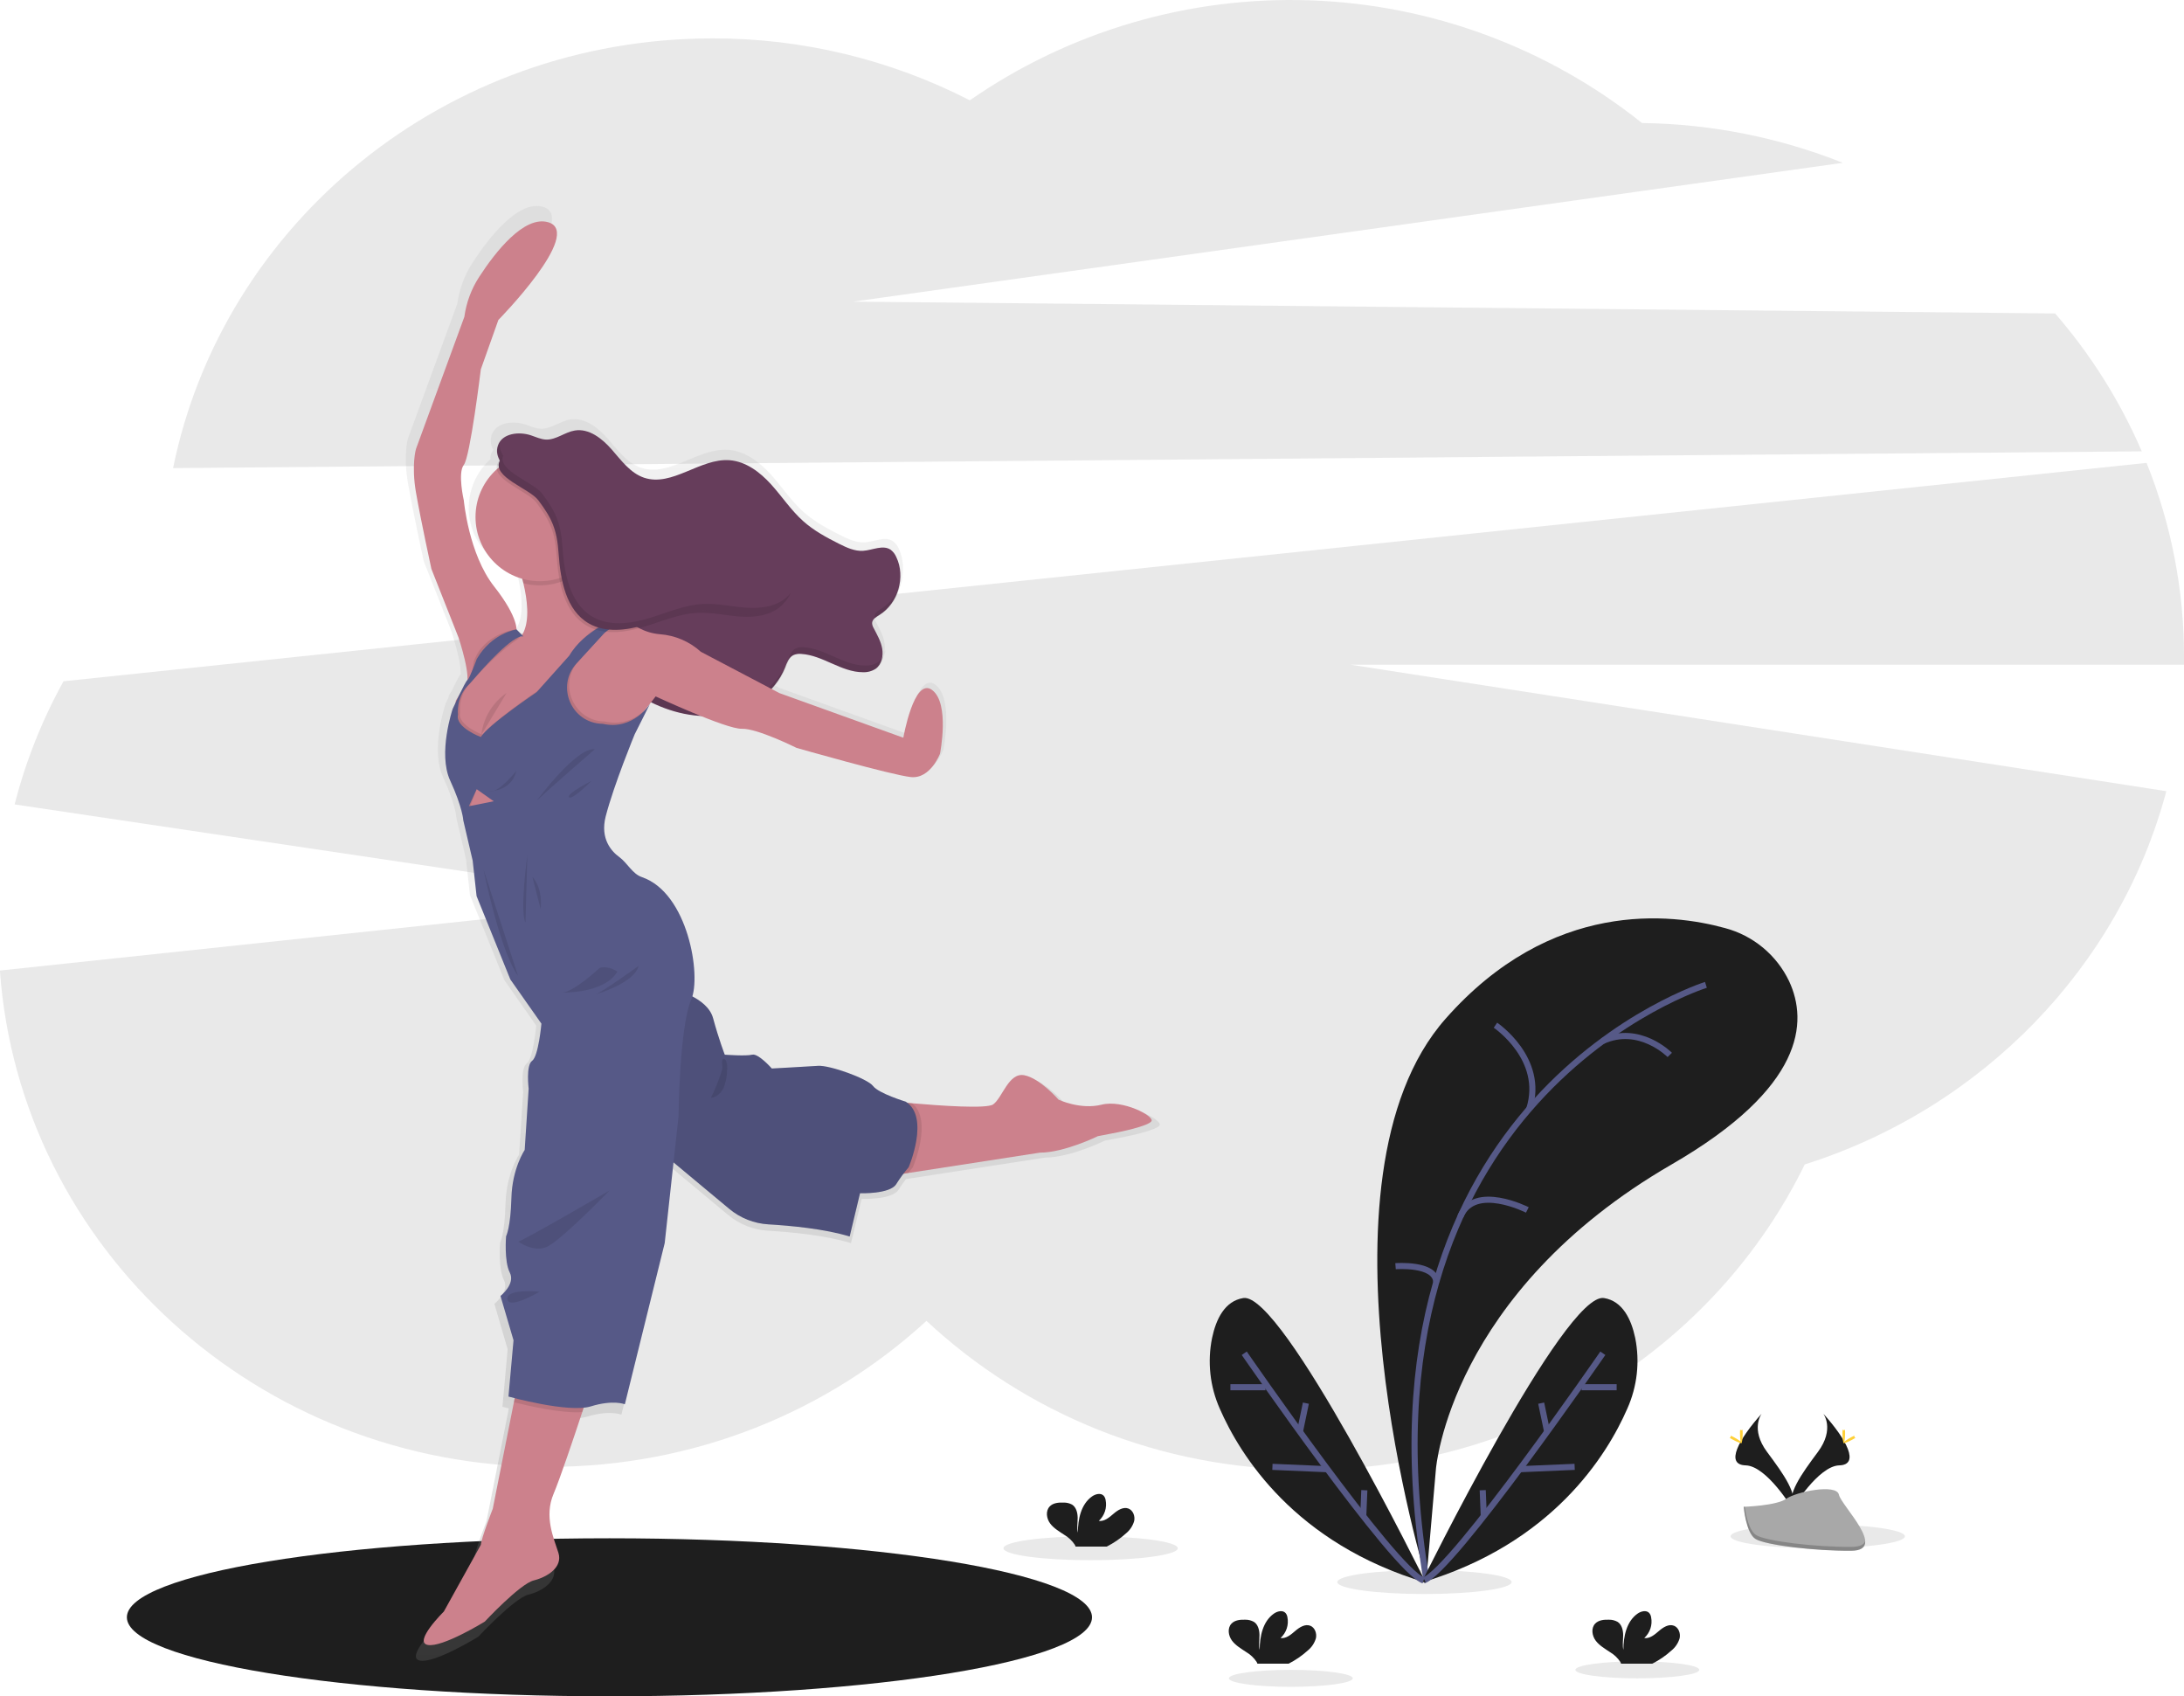 <svg width="358" height="278" viewBox="0 0 358 278" fill="none" xmlns="http://www.w3.org/2000/svg">
<g clip-path="url(#clip0_105_2439)">
<path opacity="0.1" d="M351.076 73.967C347.532 65.753 342.742 58.132 336.876 51.373L139.862 49.434L302.071 26.683C291.592 22.516 280.436 20.306 269.158 20.162C253.641 7.776 234.535 0.724 214.681 0.053C194.828 -0.618 175.288 5.129 158.968 16.439C145.926 9.743 131.468 6.264 116.803 6.292C73.029 6.292 36.551 36.566 28.369 76.716L351.076 73.967Z" fill="#1E1E1E"/>
<path opacity="0.1" d="M358.003 107.638C358.013 96.751 355.928 85.963 351.863 75.86L10.412 111.65C6.891 118.01 4.198 124.792 2.397 131.833L108.134 147.576L-0.017 159.059C3.237 204.509 42.255 240.4 89.919 240.4C113.911 240.4 135.715 231.304 151.866 216.473C168.074 231.586 190.083 240.877 214.333 240.877C250.316 240.877 281.372 220.419 295.833 190.837C324.85 181.644 347.389 158.551 355.104 129.665L221.403 108.939H358.003C357.997 108.505 358.003 108.073 358.003 107.638Z" fill="#1E1E1E"/>
<path d="M99.899 278C143.586 278 179.002 272.203 179.002 265.052C179.002 257.9 143.586 252.103 99.899 252.103C56.212 252.103 20.797 257.9 20.797 265.052C20.797 272.203 56.212 278 99.899 278Z" fill="#1E1E1E"/>
<path d="M181.709 181.64C178.151 182.531 174.499 180.798 174.499 180.798C174.499 180.798 171.384 177.196 168.757 176.709C166.129 176.222 165.112 180.485 163.551 181.581C162.47 182.35 154.679 181.8 149.96 181.389L149.148 181.316C149.068 181.257 148.988 181.195 148.901 181.139C148.901 181.139 144.371 179.747 143.426 178.515C142.482 177.283 136.171 175.004 134.213 175.136C132.255 175.268 126.466 175.582 126.466 175.582C126.466 175.582 124.198 173.003 123.173 173.271C122.149 173.539 118.588 173.25 118.588 173.25C118.588 173.25 117.608 170.738 116.629 167.136C116.173 165.455 114.653 164.276 113.165 163.5C114.504 158.976 112.12 146.073 104.718 143.55C103.105 143 102.279 141.173 100.906 140.171C99.676 139.277 97.662 137.168 98.648 133.357C100.042 128.023 103.499 119.623 103.499 119.623L106.074 114.486C105.834 114.85 105.561 115.191 105.259 115.506C105.607 115.06 105.956 114.622 106.255 114.253C108.825 115.549 111.628 116.321 114.5 116.522C117.406 117.695 120.309 118.728 121.438 118.69C124.02 118.599 130.606 121.891 130.606 121.891C130.606 121.891 146.451 126.415 149.744 126.781C153.037 127.146 154.64 122.869 154.64 122.869C154.64 122.869 156.351 114.438 153.313 112.204C150.274 109.969 148.507 120.207 148.507 120.207L127.777 112.746L126.498 112.075C127.491 111.026 128.279 109.801 128.822 108.463C129.143 107.666 129.435 106.754 130.199 106.357C130.404 106.256 130.626 106.191 130.854 106.166C131.043 106.154 131.233 106.154 131.422 106.166C135.018 106.385 138.109 109.211 141.712 109.225C141.844 109.225 141.977 109.225 142.109 109.225C142.796 109.223 143.467 109.017 144.036 108.633C144.358 108.372 144.622 108.047 144.813 107.68C145.003 107.312 145.116 106.91 145.144 106.497C145.092 106.609 145.034 106.718 144.97 106.824C145.064 106.312 145.064 105.787 144.97 105.275C144.747 104.054 144.109 102.958 143.538 101.855C143.376 101.597 143.285 101.302 143.273 100.998C143.289 100.84 143.338 100.687 143.415 100.547C143.492 100.408 143.597 100.286 143.723 100.188C143.728 100.22 143.735 100.253 143.744 100.285C144.015 100.03 144.317 99.809 144.643 99.627C145.523 99.051 146.276 98.299 146.854 97.42C147.432 96.54 147.822 95.552 148.002 94.516C147.915 94.773 147.81 95.027 147.699 95.278C148.235 93.511 148.105 91.61 147.333 89.933C147.133 89.455 146.814 89.037 146.406 88.718C145.106 87.806 143.36 88.777 141.775 88.882C140.381 88.972 139.029 88.349 137.771 87.719C135.624 86.644 133.488 85.482 131.7 83.892C129.669 82.072 128.16 79.751 126.327 77.736C124.494 75.721 122.142 73.925 119.413 73.724C114.455 73.341 109.778 78.247 105.063 76.647C102.764 75.871 101.251 73.748 99.652 71.924C98.052 70.101 95.853 68.351 93.456 68.744C91.79 69.022 90.348 70.313 88.661 70.265C87.779 70.237 86.96 69.844 86.124 69.569C84.1 68.89 81.326 69.221 80.604 71.232C80.463 71.642 80.413 72.077 80.458 72.508C80.503 72.94 80.642 73.356 80.866 73.727C80.759 73.876 80.664 74.034 80.58 74.197C80.407 74.516 80.347 74.883 80.409 75.241C78.976 76.525 77.914 78.17 77.334 80.004C76.754 81.838 76.677 83.793 77.111 85.667C77.546 87.54 78.475 89.263 79.803 90.656C81.13 92.049 82.808 93.061 84.661 93.586C84.727 93.841 84.793 94.094 84.856 94.352C85.532 97.195 85.884 100.396 84.884 102.554C84.821 102.686 84.755 102.815 84.681 102.94L84.594 102.979L84.469 102.85L83.709 102.056C83.668 101.228 83.201 99.008 79.953 94.888C75.677 89.463 74.876 80.485 74.876 80.485C74.876 80.485 73.809 75.864 74.876 74.531C75.942 73.198 77.726 58.524 77.726 58.524L80.674 50.263C80.674 50.263 95.007 35.682 89.037 33.907C84.985 32.7 80.151 38.922 77.468 43.035C76.15 45.055 75.298 47.342 74.973 49.73L66.871 71.865C66.871 71.865 66.07 74.534 66.871 79.156C67.673 83.777 69.453 91.958 69.453 91.958L73.984 103.424C73.984 103.424 75.653 108.376 75.506 110.526C75.308 110.655 74.611 112.033 74.008 113.286L73.565 113.982L73.534 114.264C73.238 114.893 73.032 115.346 73.032 115.346C73.032 115.346 70.509 122.782 72.618 127.344C74.726 131.906 74.809 134.022 74.809 134.022L76.381 140.78L77.036 146.696L82.688 160.653L87.894 168.076C87.894 168.076 87.406 173.542 86.337 174.298C85.267 175.053 85.758 178.964 85.758 178.964L85.089 189.23C85.089 189.23 82.998 192.299 82.866 197.275C82.734 202.251 81.974 203.678 81.974 203.678C81.974 203.678 81.625 207.854 82.598 209.767C83.57 211.681 81.04 213.679 81.04 213.679L83.211 221.122L82.364 230.546C82.364 230.546 82.758 230.653 83.41 230.817L83.277 231.492L79.737 249.344C79.737 249.344 77.824 254.236 77.737 255.388L71.548 266.548C71.548 266.548 66.383 271.66 68.833 272.147C71.283 272.634 78.406 268.236 78.406 268.236C78.406 268.236 84.281 261.923 86.595 261.349C88.908 260.775 91.473 259.122 90.734 256.724C89.996 254.327 88.295 250.68 89.933 246.81C90.978 244.374 93.202 237.763 94.728 233.148C94.811 232.894 94.892 232.651 94.972 232.414C95.376 232.378 95.775 232.302 96.164 232.188C99.903 231.033 101.861 231.84 101.861 231.84L108.538 204.861L110.005 191.324L119.354 199.112C121.204 200.653 123.501 201.559 125.905 201.698C129.589 201.913 135.335 202.446 139.496 203.73L141.238 196.485C141.238 196.485 146.221 196.666 147.291 194.975C147.727 194.279 148.155 193.687 148.507 193.235L149.316 193.11L171.37 189.703C175.465 189.703 181.075 186.943 181.075 186.943L184.504 186.279C184.504 186.279 189.62 185.256 190.08 184.41C190.54 183.564 185.274 180.756 181.709 181.64Z" fill="url(#paint0_linear_105_2439)"/>
<path d="M81.632 72.975C82.329 71.013 85.054 70.682 87.037 71.347C87.853 71.618 88.657 72.005 89.518 72.043C91.17 72.092 92.581 70.825 94.212 70.557C96.557 70.167 98.707 71.879 100.272 73.665C101.837 75.45 103.321 77.527 105.572 78.289C110.182 79.841 114.761 75.053 119.612 75.425C122.274 75.631 124.574 77.381 126.369 79.354C128.164 81.327 129.641 83.596 131.627 85.378C133.37 86.944 135.46 88.081 137.569 89.136C138.799 89.752 140.113 90.361 141.485 90.27C143.04 90.169 144.747 89.226 146.016 90.11C146.415 90.423 146.727 90.833 146.922 91.3C148.483 94.543 147.225 98.862 144.169 100.769C143.636 101.099 142.987 101.465 142.956 102.102C142.966 102.399 143.055 102.689 143.214 102.94C143.771 104.019 144.399 105.094 144.608 106.288C144.817 107.481 144.535 108.856 143.562 109.58C142.928 110.001 142.174 110.208 141.412 110.168C137.886 110.151 134.861 107.384 131.342 107.172C130.891 107.12 130.435 107.19 130.021 107.374C129.275 107.76 128.975 108.654 128.672 109.434C127.041 113.502 122.992 116.331 118.671 117.107C114.35 117.883 109.838 116.79 105.97 114.716C105.687 114.581 105.427 114.403 105.199 114.187C104.876 113.796 104.649 113.335 104.534 112.84C103.349 109.1 101.746 105.185 98.463 103.024C96.334 101.632 93.445 100.849 92.48 98.5C91.874 97.014 92.254 95.326 92.1 93.726C91.95 92.353 91.414 91.051 90.555 89.969C89.697 88.887 88.55 88.069 87.246 87.608C86.675 87.417 86.047 87.281 85.629 86.846C85.29 86.419 85.073 85.908 85.002 85.367C84.483 83.011 84.138 80.523 83.413 78.223C82.859 76.421 80.89 75.039 81.632 72.975Z" fill="#663D5B"/>
<g opacity="0.1">
<path d="M143.97 108.498C143.333 108.913 142.58 109.115 141.82 109.072C138.297 109.072 135.272 106.288 131.753 106.079C131.303 106.026 130.847 106.095 130.432 106.277C129.683 106.664 129.387 107.558 129.084 108.337C127.453 112.409 123.4 115.238 119.079 116.014C114.758 116.79 110.245 115.697 106.381 113.623C106.098 113.488 105.838 113.309 105.611 113.094C105.288 112.702 105.061 112.242 104.945 111.748C103.76 108.003 102.157 104.092 98.875 101.928C96.742 100.518 93.853 99.756 92.891 97.404C92.282 95.915 92.662 94.227 92.512 92.629C92.361 91.256 91.826 89.954 90.966 88.871C90.107 87.789 88.959 86.971 87.654 86.512C87.082 86.321 86.455 86.181 86.037 85.75C85.697 85.322 85.481 84.809 85.413 84.267C84.891 81.915 84.549 79.424 83.824 77.127C83.337 75.589 81.8 74.343 81.876 72.701C81.831 72.787 81.792 72.877 81.758 72.969C81.012 75.032 82.984 76.413 83.546 78.188C84.27 80.485 84.612 82.977 85.135 85.329C85.203 85.871 85.418 86.383 85.758 86.811C86.177 87.243 86.804 87.382 87.375 87.573C88.68 88.033 89.829 88.851 90.688 89.934C91.548 91.017 92.083 92.321 92.233 93.694C92.383 95.292 92.003 96.979 92.613 98.469C93.575 100.831 96.463 101.601 98.596 102.992C101.872 105.16 103.475 109.068 104.666 112.813C104.782 113.306 105.01 113.767 105.332 114.159C105.56 114.374 105.819 114.553 106.102 114.688C109.967 116.776 114.465 117.851 118.8 117.079C123.135 116.306 127.163 113.474 128.805 109.402C129.118 108.623 129.408 107.729 130.153 107.342C130.568 107.16 131.024 107.091 131.474 107.144C134.994 107.356 138.018 110.123 141.541 110.137C142.302 110.176 143.056 109.971 143.691 109.552C144.006 109.297 144.265 108.98 144.452 108.621C144.639 108.262 144.75 107.868 144.779 107.464C144.603 107.872 144.324 108.228 143.97 108.498Z" fill="black"/>
<path d="M144.576 99.676C144.043 100.024 143.392 100.372 143.36 101.009C143.357 101.137 143.377 101.264 143.42 101.385C143.684 101.135 143.979 100.918 144.298 100.741C145.16 100.177 145.896 99.442 146.462 98.582C147.027 97.722 147.409 96.754 147.584 95.74C147.069 97.361 146.005 98.752 144.576 99.676Z" fill="black"/>
</g>
<path d="M90.752 244.785C89.138 248.571 90.797 252.134 91.536 254.487C92.275 256.839 89.752 258.443 87.487 259.011C85.222 259.578 79.472 265.751 79.472 265.751C79.472 265.751 72.503 270.056 70.105 269.579C67.708 269.102 72.76 264.098 72.76 264.098L78.817 253.178C78.904 252.051 80.775 247.263 80.775 247.263L84.239 229.794L84.699 227.473L96.979 226.732C96.979 226.732 96.334 228.722 95.446 231.412C93.951 235.936 91.763 242.422 90.752 244.785Z" fill="#CC818C"/>
<path d="M188.759 183.725C188.323 184.553 183.316 185.551 183.316 185.551L179.96 186.202C179.96 186.202 174.472 188.902 170.464 188.902L148.88 192.24L145.984 192.689V180.46C145.984 180.46 147.441 180.614 149.504 180.808C154.114 181.212 161.742 181.748 162.798 180.996C164.324 179.911 165.324 175.735 167.893 176.215C170.461 176.695 173.513 180.217 173.513 180.217C173.513 180.217 177.085 181.912 180.57 181.042C184.055 180.172 189.194 182.896 188.759 183.725Z" fill="#CC818C"/>
<path opacity="0.1" d="M149.643 191.293C149.643 191.293 149.333 191.641 148.88 192.236L145.984 192.685V180.46C145.984 180.46 147.441 180.614 149.504 180.808C152.968 183.54 149.643 191.293 149.643 191.293Z" fill="black"/>
<path d="M107.959 188.467L119.553 198.127C121.364 199.635 123.611 200.522 125.965 200.657C129.568 200.87 135.192 201.388 139.276 202.648L140.977 195.556C140.977 195.556 145.855 195.73 146.901 194.077C147.515 193.101 148.198 192.171 148.946 191.293C148.946 191.293 152.476 183.074 148.469 180.551C148.469 180.551 144.026 179.201 143.109 177.983C142.193 176.765 136.011 174.548 134.095 174.677C132.178 174.806 126.515 175.112 126.515 175.112C126.515 175.112 124.292 172.589 123.292 172.85C122.292 173.111 118.804 172.85 118.804 172.85C118.804 172.85 117.845 170.39 116.887 166.865C115.929 163.34 110.224 162.08 110.224 162.08L107.959 188.467Z" fill="#565987"/>
<path opacity="0.1" d="M107.959 188.467L119.553 198.127C121.364 199.635 123.611 200.522 125.965 200.657C129.568 200.87 135.192 201.388 139.276 202.648L140.977 195.556C140.977 195.556 145.855 195.73 146.901 194.077C147.515 193.101 148.198 192.171 148.946 191.293C148.946 191.293 152.476 183.074 148.469 180.551C148.469 180.551 144.026 179.201 143.109 177.983C142.193 176.765 136.011 174.548 134.095 174.677C132.178 174.806 126.515 175.112 126.515 175.112C126.515 175.112 124.292 172.589 123.292 172.85C122.292 173.111 118.804 172.85 118.804 172.85C118.804 172.85 117.845 170.39 116.887 166.865C115.929 163.34 110.224 162.08 110.224 162.08L107.959 188.467Z" fill="black"/>
<path d="M102.774 101.861L101.492 102.102H101.412L101.223 102.136L99.028 102.544L98.352 103.344L98.324 103.372L96.153 105.94L94.324 107.732L94.306 107.753L92.759 109.256L90.142 111.856L89.703 112.938L88.748 115.335L88.501 115.944L85.887 118.728L84.218 122.295L80.315 124.557L76.116 122.382L74.2 119.598L74.635 115.61L74.722 114.813L76.001 112.764L77.162 110.899L79.427 107.68L83.782 104.722L84.563 104.517L85.438 104.287C85.505 104.192 85.566 104.093 85.622 103.991C85.696 103.869 85.763 103.742 85.821 103.612C86.8 101.503 86.455 98.368 85.793 95.587C85.286 93.507 84.613 91.471 83.782 89.498L95.282 87.845C95.282 87.845 95.171 90.072 95.171 93.545C95.171 94.415 95.171 95.358 95.195 96.367C95.251 99.499 98.164 100.856 100.363 101.433C100.929 101.584 101.504 101.7 102.084 101.781C102.509 101.848 102.774 101.861 102.774 101.861Z" fill="#CC818C"/>
<path d="M84.654 103.504C84.654 103.504 85.176 101.416 80.995 96.109C76.813 90.803 76.029 82.016 76.029 82.016C76.029 82.016 74.984 77.492 76.029 76.187C77.074 74.882 78.817 60.528 78.817 60.528L81.692 52.438C81.692 52.438 95.718 38.17 89.881 36.43C85.915 35.247 81.169 41.34 78.559 45.363C77.27 47.34 76.436 49.578 76.12 51.916L68.188 73.577C68.188 73.577 67.404 76.187 68.188 80.711C68.972 85.235 70.715 93.239 70.715 93.239L75.158 104.471C75.158 104.471 77.496 111.466 76.283 112.318L78.991 108.32L84.654 103.504Z" fill="#CC818C"/>
<path d="M154.086 123.523C154.086 123.523 152.518 127.699 149.295 127.351C146.071 127.003 130.564 122.567 130.564 122.567C130.564 122.567 124.118 119.348 121.591 119.435C119.065 119.522 107.478 114.128 107.478 114.128C107.478 114.128 106.663 115.2 105.753 116.327C104.764 117.563 103.663 118.867 103.384 118.913C102.861 119 94.759 120.131 94.759 120.131L89.271 117.608L88.748 115.335L88.501 114.292L89.717 112.938L91.316 111.16L94.317 107.742L94.334 107.722L98.338 103.375L98.366 103.347L100.931 102.303L101.425 102.102H101.506C101.812 102.049 102.99 101.942 104.569 102.832C105.668 103.454 106.889 103.832 108.147 103.939C110.653 104.117 113.025 105.132 114.883 106.82L127.777 113.596L148.075 120.903C148.075 120.903 149.817 110.899 152.779 113.074C155.741 115.248 154.086 123.523 154.086 123.523Z" fill="#CC818C"/>
<path opacity="0.1" d="M105.753 116.327C104.764 117.562 103.663 118.867 103.384 118.913C102.861 119 94.759 120.131 94.759 120.131L89.271 117.608L88.748 115.335L88.501 115.944L85.887 118.728L84.218 122.295L80.315 124.557L76.116 122.382L74.2 119.598L74.635 115.61C74.855 115.137 75.454 113.85 76.001 112.764C76.26 112.166 76.585 111.598 76.97 111.073C77.318 110.843 77.684 108.376 77.684 108.376C79.266 103.821 84.567 103.121 84.567 103.121L85.413 103.915L85.783 104.297C85.633 104.273 85.811 103.949 85.619 104.002C85.312 104.089 85.176 104.551 84.783 104.805C82.639 106.197 79.291 109.444 77.966 110.986C77.646 111.358 77.315 111.723 76.977 112.078C75.064 114.1 75.416 116.78 75.416 116.78C74.938 118.867 79.162 120.433 79.162 120.433C80.34 118.478 88.309 113.084 88.309 113.084L93.675 107.081C95.32 104.221 98.554 102.331 100.359 101.447C101.157 101.058 101.68 100.863 101.68 100.863L103.687 101.719C103.157 101.577 102.596 101.601 102.081 101.788C101.784 101.88 101.496 101.996 101.22 102.136C101.115 102.189 101.011 102.244 100.913 102.303C100.364 102.622 99.848 102.994 99.373 103.414L94.864 108.331C91.418 112.085 94.013 118.158 99.112 118.245H99.157C102.272 118.961 104.506 117.521 105.753 116.327Z" fill="black"/>
<path opacity="0.1" d="M96.979 226.742C96.979 226.742 96.334 228.733 95.446 231.423C92.038 231.677 86.41 230.361 84.239 229.804L84.699 227.483L96.979 226.742Z" fill="black"/>
<path d="M85.786 104.297L84.671 103.156C84.671 103.156 80.646 103.706 78.148 108C78.148 108 76.98 111.219 76.621 111.448C76.263 111.678 74.2 116.178 74.2 116.178C74.2 116.178 71.732 123.454 73.792 127.922C75.851 132.39 75.942 134.447 75.942 134.447L77.482 141.058L78.12 146.856L83.653 160.514L88.748 167.763C88.748 167.763 88.271 173.111 87.225 173.852C86.18 174.593 86.657 178.418 86.657 178.418L86.006 188.467C86.006 188.467 83.957 191.467 83.828 196.339C83.699 201.211 82.957 202.603 82.957 202.603C82.957 202.603 82.608 206.691 83.566 208.563C84.525 210.436 82.04 212.391 82.04 212.391L84.176 219.654L83.347 228.875C83.347 228.875 93.191 231.617 96.85 230.486C100.509 229.355 102.426 230.138 102.426 230.138L108.959 203.723L111.224 182.976C111.224 182.976 111.357 168.274 113.315 163.792C114.995 159.964 112.793 146.327 105.227 143.752C103.649 143.216 102.847 141.427 101.499 140.446C100.293 139.572 98.324 137.509 99.289 133.779C100.641 128.559 104.039 120.339 104.039 120.339L106.555 115.335C106.555 115.335 103.819 119.755 98.812 118.624H98.767C93.668 118.533 91.072 112.461 94.519 108.71L99.028 103.789C99.028 103.789 101.513 101.503 103.342 102.081L101.338 101.225C101.338 101.225 95.697 103.313 93.323 107.443L87.957 113.446C87.957 113.446 79.995 118.815 78.817 120.785C78.817 120.785 74.593 119.219 75.071 117.131C75.071 117.131 74.722 114.448 76.632 112.426C76.98 112.078 77.301 111.709 77.621 111.337C79.34 109.333 84.089 104.016 85.786 104.297Z" fill="#565987"/>
<path opacity="0.1" d="M86.441 140.14C86.441 140.14 85.176 149.319 86.135 151.188L86.441 140.14Z" fill="black"/>
<path opacity="0.1" d="M87.267 143.706L88.619 148.971C88.619 148.971 89.097 145.753 87.267 143.706Z" fill="black"/>
<path opacity="0.1" d="M79.252 142.478C79.252 142.478 81.953 155.875 84.915 159.922L79.252 142.478Z" fill="black"/>
<path opacity="0.1" d="M98.289 158.628C98.289 158.628 93.672 162.978 91.884 162.661C91.884 162.661 98.986 162.967 101.206 159.226C101.206 159.237 99.77 158.193 98.289 158.628Z" fill="black"/>
<path opacity="0.1" d="M104.691 158.28C104.691 158.28 98.767 162.585 97.592 162.978C97.592 162.978 103.994 161.151 104.691 158.28Z" fill="black"/>
<path opacity="0.1" d="M84.654 126.307C84.654 126.307 81.692 130.093 80.211 129.658C80.211 129.658 83.828 129.787 84.654 126.307Z" fill="black"/>
<path opacity="0.1" d="M88.009 131.179C88.009 131.179 94.456 122.438 97.505 122.786C97.505 122.786 90.187 129.136 88.009 131.179Z" fill="black"/>
<path opacity="0.1" d="M96.937 127.999C96.937 127.999 92.843 130.048 93.278 130.647C93.714 131.245 96.937 127.999 96.937 127.999Z" fill="black"/>
<path opacity="0.1" d="M99.899 195.121C99.899 195.121 86.222 203.083 84.96 203.473C84.96 203.473 87.312 205.258 89.532 204.388C91.752 203.518 99.899 195.121 99.899 195.121Z" fill="black"/>
<path opacity="0.1" d="M88.445 211.695C88.445 211.695 82.957 211.128 83.173 212.913C83.389 214.698 88.445 211.695 88.445 211.695Z" fill="black"/>
<path opacity="0.1" d="M95.282 87.845C95.282 87.845 95.17 90.072 95.17 93.545C93.88 94.601 92.358 95.336 90.727 95.691C89.097 96.045 87.406 96.008 85.793 95.584C85.286 93.504 84.613 91.468 83.782 89.494L95.282 87.845Z" fill="black"/>
<path d="M88.487 95.253C94.309 95.253 99.028 90.54 99.028 84.727C99.028 78.913 94.309 74.2 88.487 74.2C82.665 74.2 77.946 78.913 77.946 84.727C77.946 90.54 82.665 95.253 88.487 95.253Z" fill="#CC818C"/>
<path opacity="0.1" d="M91.25 91.151C91.546 95.455 92.452 100.379 96.195 102.544C98.899 104.106 102.307 103.695 105.3 102.805C108.294 101.914 111.224 100.584 114.34 100.435C116.734 100.32 119.1 100.908 121.487 101.058C123.874 101.207 126.487 100.835 128.191 99.158C130.631 96.771 130.185 92.431 127.874 89.922C125.564 87.413 121.95 86.502 118.528 86.596C114.347 86.71 109.677 87.987 106.37 85.454C104.151 83.749 103.311 80.791 101.443 78.707C98.324 75.227 84.532 70.202 81.612 75.874C80.242 78.529 86.466 80.426 87.908 82.347C90.187 85.378 90.978 87.177 91.25 91.151Z" fill="black"/>
<path d="M91.574 90.778C91.874 95.086 92.776 100.01 96.519 102.171C99.223 103.734 102.631 103.323 105.625 102.436C108.618 101.548 111.549 100.216 114.667 100.066C117.058 99.951 119.424 100.536 121.814 100.689C124.205 100.842 126.811 100.466 128.516 98.789C130.955 96.398 130.509 92.062 128.198 89.553C125.888 87.044 122.274 86.133 118.856 86.227C114.674 86.338 110.001 87.619 106.694 85.082C104.475 83.377 103.635 80.422 101.767 78.334C98.648 74.855 84.856 69.833 81.936 75.505C80.566 78.157 86.79 80.053 88.236 81.978C90.511 85.005 91.302 86.801 91.574 90.778Z" fill="#663D5B"/>
<path opacity="0.1" d="M78.897 120.43C79.059 119.056 79.512 117.733 80.226 116.549C80.941 115.364 81.9 114.346 83.04 113.561" fill="black"/>
<path opacity="0.1" d="M118.42 174.938C118.388 175.279 118.305 175.613 118.173 175.93C117.716 177.296 117.167 178.629 116.528 179.921C117.459 179.841 118.225 179.11 118.619 178.268C118.963 177.402 119.153 176.482 119.18 175.55C119.214 175.259 119.222 174.966 119.204 174.673C119.18 174.402 119.006 173.365 118.556 173.549C118.194 173.703 118.427 174.663 118.42 174.938Z" fill="black"/>
<path opacity="0.1" d="M129.143 97.7C127.435 99.377 124.829 99.753 122.438 99.6C120.048 99.447 117.671 98.862 115.291 98.98C112.155 99.13 109.249 100.459 106.252 101.35C103.255 102.241 99.85 102.651 97.143 101.089C93.404 98.925 92.498 94.001 92.201 89.696C91.93 85.722 91.135 83.923 88.86 80.892C87.483 79.058 81.768 77.249 82.424 74.785C82.234 75.007 82.07 75.25 81.936 75.509C80.566 78.16 86.79 80.057 88.236 81.981C90.511 85.009 91.302 86.811 91.574 90.782C91.874 95.09 92.776 100.014 96.519 102.175C99.223 103.737 102.631 103.327 105.625 102.439C108.618 101.552 111.549 100.219 114.667 100.069C117.058 99.955 119.424 100.539 121.814 100.692C124.205 100.845 126.811 100.47 128.516 98.792C128.999 98.313 129.384 97.743 129.648 97.115C129.495 97.323 129.326 97.518 129.143 97.7Z" fill="black"/>
<path d="M78.141 129.342L76.862 132.126L80.929 131.315L78.141 129.342Z" fill="#CC818C"/>
<path opacity="0.1" d="M78.141 129.342L77.088 132.126H76.862L78.141 129.342Z" fill="black"/>
<path opacity="0.1" d="M178.772 255.698C186.662 255.698 193.059 254.821 193.059 253.739C193.059 252.657 186.662 251.78 178.772 251.78C170.881 251.78 164.484 252.657 164.484 253.739C164.484 254.821 170.881 255.698 178.772 255.698Z" fill="#1E1E1E"/>
<path opacity="0.1" d="M233.499 261.238C241.39 261.238 247.786 260.36 247.786 259.278C247.786 258.196 241.39 257.319 233.499 257.319C225.608 257.319 219.212 258.196 219.212 259.278C219.212 260.36 225.608 261.238 233.499 261.238Z" fill="#1E1E1E"/>
<path opacity="0.1" d="M297.962 253.739C305.853 253.739 312.249 252.861 312.249 251.779C312.249 250.697 305.853 249.82 297.962 249.82C290.072 249.82 283.675 250.697 283.675 251.779C283.675 252.861 290.072 253.739 297.962 253.739Z" fill="#1E1E1E"/>
<path opacity="0.1" d="M211.594 276.448C217.202 276.448 221.748 275.825 221.748 275.056C221.748 274.287 217.202 273.664 211.594 273.664C205.986 273.664 201.44 274.287 201.44 275.056C201.44 275.825 205.986 276.448 211.594 276.448Z" fill="#1E1E1E"/>
<path opacity="0.1" d="M268.395 275.056C274.003 275.056 278.549 274.433 278.549 273.664C278.549 272.895 274.003 272.272 268.395 272.272C262.787 272.272 258.24 272.895 258.24 273.664C258.24 274.433 262.787 275.056 268.395 275.056Z" fill="#1E1E1E"/>
<path d="M233.809 258.84C233.809 258.84 213.772 193.245 236.945 166.973C254.278 147.319 273.956 149.671 282.769 152.1C285.049 152.706 287.17 153.801 288.985 155.307C290.8 156.813 292.265 158.696 293.279 160.824C296.359 167.463 295.805 178.223 274.057 190.809C237.642 211.862 235.377 240.745 235.377 240.745L233.809 258.84Z" fill="#1E1E1E"/>
<path d="M279.633 161.405C279.633 161.405 220.567 179.848 233.809 258.84" stroke="#565987" stroke-miterlimit="10"/>
<path d="M245.134 168.017C245.134 168.017 253.264 173.49 250.682 181.713" stroke="#565987" stroke-miterlimit="10"/>
<path d="M273.709 172.888C273.709 172.888 268.736 167.836 262.683 170.623" stroke="#565987" stroke-miterlimit="10"/>
<path d="M250.361 198.291C250.361 198.291 241.629 193.865 239.371 199.408" stroke="#565987" stroke-miterlimit="10"/>
<path d="M228.756 207.513C228.756 207.513 235.311 206.991 235.429 210.122" stroke="#565987" stroke-miterlimit="10"/>
<path d="M233.015 259.362C233.015 259.362 256.48 211.688 262.927 212.732C265.99 213.226 267.401 216.237 268.039 219.257C268.827 223.167 268.373 227.225 266.743 230.866C263.415 238.49 254.47 252.977 233.015 259.362Z" fill="#1E1E1E"/>
<path d="M262.735 221.78C262.735 221.78 238.106 257.448 233.346 259.014" stroke="#565987" stroke-miterlimit="10"/>
<path d="M265 227.348H259.251" stroke="#565987" stroke-miterlimit="10"/>
<path d="M258.115 240.397L249.103 240.783" stroke="#565987" stroke-miterlimit="10"/>
<path d="M252.63 229.958L253.609 234.645" stroke="#565987" stroke-miterlimit="10"/>
<path d="M243.047 244.225L243.221 248.484" stroke="#565987" stroke-miterlimit="10"/>
<path d="M233.711 259.362C233.711 259.362 210.245 211.688 203.799 212.732C200.736 213.226 199.324 216.237 198.687 219.257C197.888 223.163 198.329 227.221 199.948 230.866C203.276 238.49 212.221 252.977 233.711 259.362Z" fill="#1E1E1E"/>
<path d="M203.956 221.78C203.956 221.78 228.586 257.448 233.346 259.014" stroke="#565987" stroke-miterlimit="10"/>
<path d="M201.687 227.348H207.437" stroke="#565987" stroke-miterlimit="10"/>
<path d="M208.576 240.397L217.588 240.783" stroke="#565987" stroke-miterlimit="10"/>
<path d="M214.058 229.958L213.082 234.645" stroke="#565987" stroke-miterlimit="10"/>
<path d="M223.641 244.225L223.466 248.484" stroke="#565987" stroke-miterlimit="10"/>
<path d="M273.988 270.494C274.628 269.975 275.095 269.273 275.326 268.483C275.496 267.682 275.155 266.725 274.392 266.433C273.535 266.106 272.618 266.698 271.925 267.296C271.231 267.895 270.433 268.58 269.524 268.451C269.991 268.028 270.34 267.491 270.537 266.893C270.735 266.294 270.773 265.655 270.649 265.038C270.612 264.781 270.503 264.54 270.336 264.342C269.862 263.834 268.997 264.053 268.426 264.453C266.614 265.727 266.109 268.183 266.102 270.397C265.917 269.596 266.07 268.765 266.067 267.961C266.063 267.157 265.837 266.221 265.147 265.796C264.721 265.561 264.24 265.441 263.753 265.448C262.938 265.42 262.032 265.5 261.474 266.096C260.777 266.833 260.962 268.076 261.565 268.879C262.167 269.683 263.08 270.202 263.92 270.765C264.597 271.165 265.174 271.714 265.607 272.37C265.658 272.46 265.7 272.556 265.732 272.655H270.837C271.98 272.08 273.04 271.353 273.988 270.494Z" fill="#1E1E1E"/>
<path d="M184.577 251.296C185.217 250.775 185.683 250.073 185.912 249.281C186.086 248.481 185.745 247.541 184.978 247.231C184.121 246.904 183.208 247.496 182.511 248.098C181.814 248.7 181.019 249.378 180.113 249.253C180.58 248.828 180.928 248.288 181.124 247.688C181.321 247.088 181.358 246.448 181.232 245.829C181.193 245.573 181.084 245.332 180.918 245.133C180.441 244.625 179.58 244.841 179.009 245.241C177.197 246.515 176.691 248.971 176.681 251.184C176.5 250.388 176.653 249.556 176.65 248.749C176.646 247.941 176.42 247.009 175.726 246.581C175.298 246.351 174.818 246.238 174.332 246.254C173.52 246.222 172.611 246.302 172.057 246.897C171.36 247.639 171.544 248.877 172.144 249.681C172.743 250.485 173.66 251.004 174.503 251.567C175.178 251.969 175.753 252.517 176.186 253.171C176.238 253.263 176.28 253.36 176.312 253.46H181.42C182.565 252.883 183.627 252.155 184.577 251.296Z" fill="#1E1E1E"/>
<path d="M214.368 270.494C215.009 269.975 215.475 269.273 215.706 268.483C215.877 267.682 215.535 266.725 214.772 266.433C213.915 266.106 212.998 266.698 212.305 267.296C211.612 267.895 210.814 268.58 209.904 268.451C210.372 268.028 210.722 267.492 210.92 266.893C211.117 266.295 211.157 265.656 211.033 265.038C210.996 264.781 210.887 264.54 210.72 264.342C210.246 263.834 209.381 264.053 208.81 264.453C206.998 265.727 206.493 268.183 206.486 270.397C206.301 269.596 206.454 268.765 206.451 267.961C206.447 267.157 206.221 266.221 205.531 265.796C205.105 265.561 204.624 265.441 204.137 265.448C203.321 265.42 202.415 265.5 201.858 266.096C201.161 266.833 201.346 268.076 201.949 268.879C202.551 269.683 203.464 270.202 204.304 270.765C204.981 271.165 205.558 271.714 205.991 272.37C206.042 272.46 206.084 272.556 206.116 272.655H211.221C212.363 272.079 213.421 271.353 214.368 270.494Z" fill="#1E1E1E"/>
<path d="M298.875 231.683C298.875 231.683 300.792 234.182 297.994 237.947C295.195 241.712 292.888 244.907 293.812 247.259C293.812 247.259 298.035 240.251 301.478 240.153C304.921 240.056 302.67 235.898 298.875 231.683Z" fill="#1E1E1E"/>
<path opacity="0.1" d="M298.875 231.683C299.043 231.924 299.174 232.188 299.266 232.466C302.621 236.399 304.405 240.07 301.182 240.164C298.182 240.247 294.582 245.61 293.718 246.963C293.746 247.067 293.78 247.169 293.819 247.27C293.819 247.27 298.042 240.261 301.485 240.164C304.928 240.066 302.67 235.898 298.875 231.683Z" fill="black"/>
<path d="M302.447 234.868C302.447 235.748 302.349 236.461 302.228 236.461C302.106 236.461 302.011 235.738 302.011 234.868C302.011 233.998 302.133 234.405 302.255 234.405C302.377 234.405 302.447 233.998 302.447 234.868Z" fill="#FFD037"/>
<path d="M303.67 235.918C302.897 236.339 302.221 236.593 302.165 236.489C302.109 236.385 302.684 235.953 303.458 235.532C304.231 235.111 303.928 235.417 303.984 235.532C304.04 235.647 304.451 235.497 303.67 235.918Z" fill="#FFD037"/>
<path d="M288.77 231.683C288.77 231.683 286.853 234.182 289.651 237.947C292.449 241.712 294.756 244.907 293.833 247.259C293.833 247.259 289.613 240.251 286.167 240.153C282.72 240.056 284.999 235.898 288.77 231.683Z" fill="#1E1E1E"/>
<path opacity="0.1" d="M288.77 231.683C288.602 231.924 288.469 232.188 288.376 232.466C285.024 236.399 283.239 240.07 286.459 240.164C289.463 240.247 293.08 245.61 293.927 246.963C293.899 247.068 293.864 247.17 293.822 247.27C293.822 247.27 289.602 240.261 286.156 240.164C282.71 240.066 284.999 235.898 288.77 231.683Z" fill="black"/>
<path d="M285.219 234.868C285.219 235.748 285.32 236.461 285.442 236.461C285.564 236.461 285.661 235.748 285.661 234.868C285.661 233.987 285.539 234.405 285.417 234.405C285.295 234.405 285.219 233.998 285.219 234.868Z" fill="#FFD037"/>
<path d="M283.999 235.918C284.773 236.339 285.445 236.593 285.504 236.489C285.564 236.385 284.985 235.953 284.212 235.532C283.438 235.111 283.741 235.417 283.682 235.532C283.623 235.647 283.225 235.497 283.999 235.918Z" fill="#FFD037"/>
<path d="M285.828 246.943C285.828 246.943 291.181 246.779 292.798 245.631C294.415 244.482 301.032 243.115 301.433 244.956C301.834 246.796 309.476 254.104 303.433 254.153C297.391 254.201 289.393 253.213 287.783 252.232C286.173 251.251 285.828 246.943 285.828 246.943Z" fill="#A8A8A8"/>
<path opacity="0.2" d="M303.538 253.512C297.495 253.561 289.494 252.573 287.884 251.592C286.661 250.847 286.17 248.171 286.01 246.936H285.828C285.828 246.936 286.177 251.247 287.78 252.225C289.383 253.203 297.387 254.194 303.43 254.146C305.172 254.146 305.775 253.512 305.744 252.594C305.496 253.154 304.834 253.502 303.538 253.512Z" fill="black"/>
</g>
<defs>
<linearGradient id="paint0_linear_105_2439" x1="128.313" y1="272.175" x2="128.313" y2="33.744" gradientUnits="userSpaceOnUse">
<stop stop-color="#808080" stop-opacity="0.25"/>
<stop offset="0.54" stop-color="#808080" stop-opacity="0.12"/>
<stop offset="1" stop-color="#808080" stop-opacity="0.1"/>
</linearGradient>
<clipPath id="clip0_105_2439">
<rect width="358" height="278" fill="white"/>
</clipPath>
</defs>
</svg>
